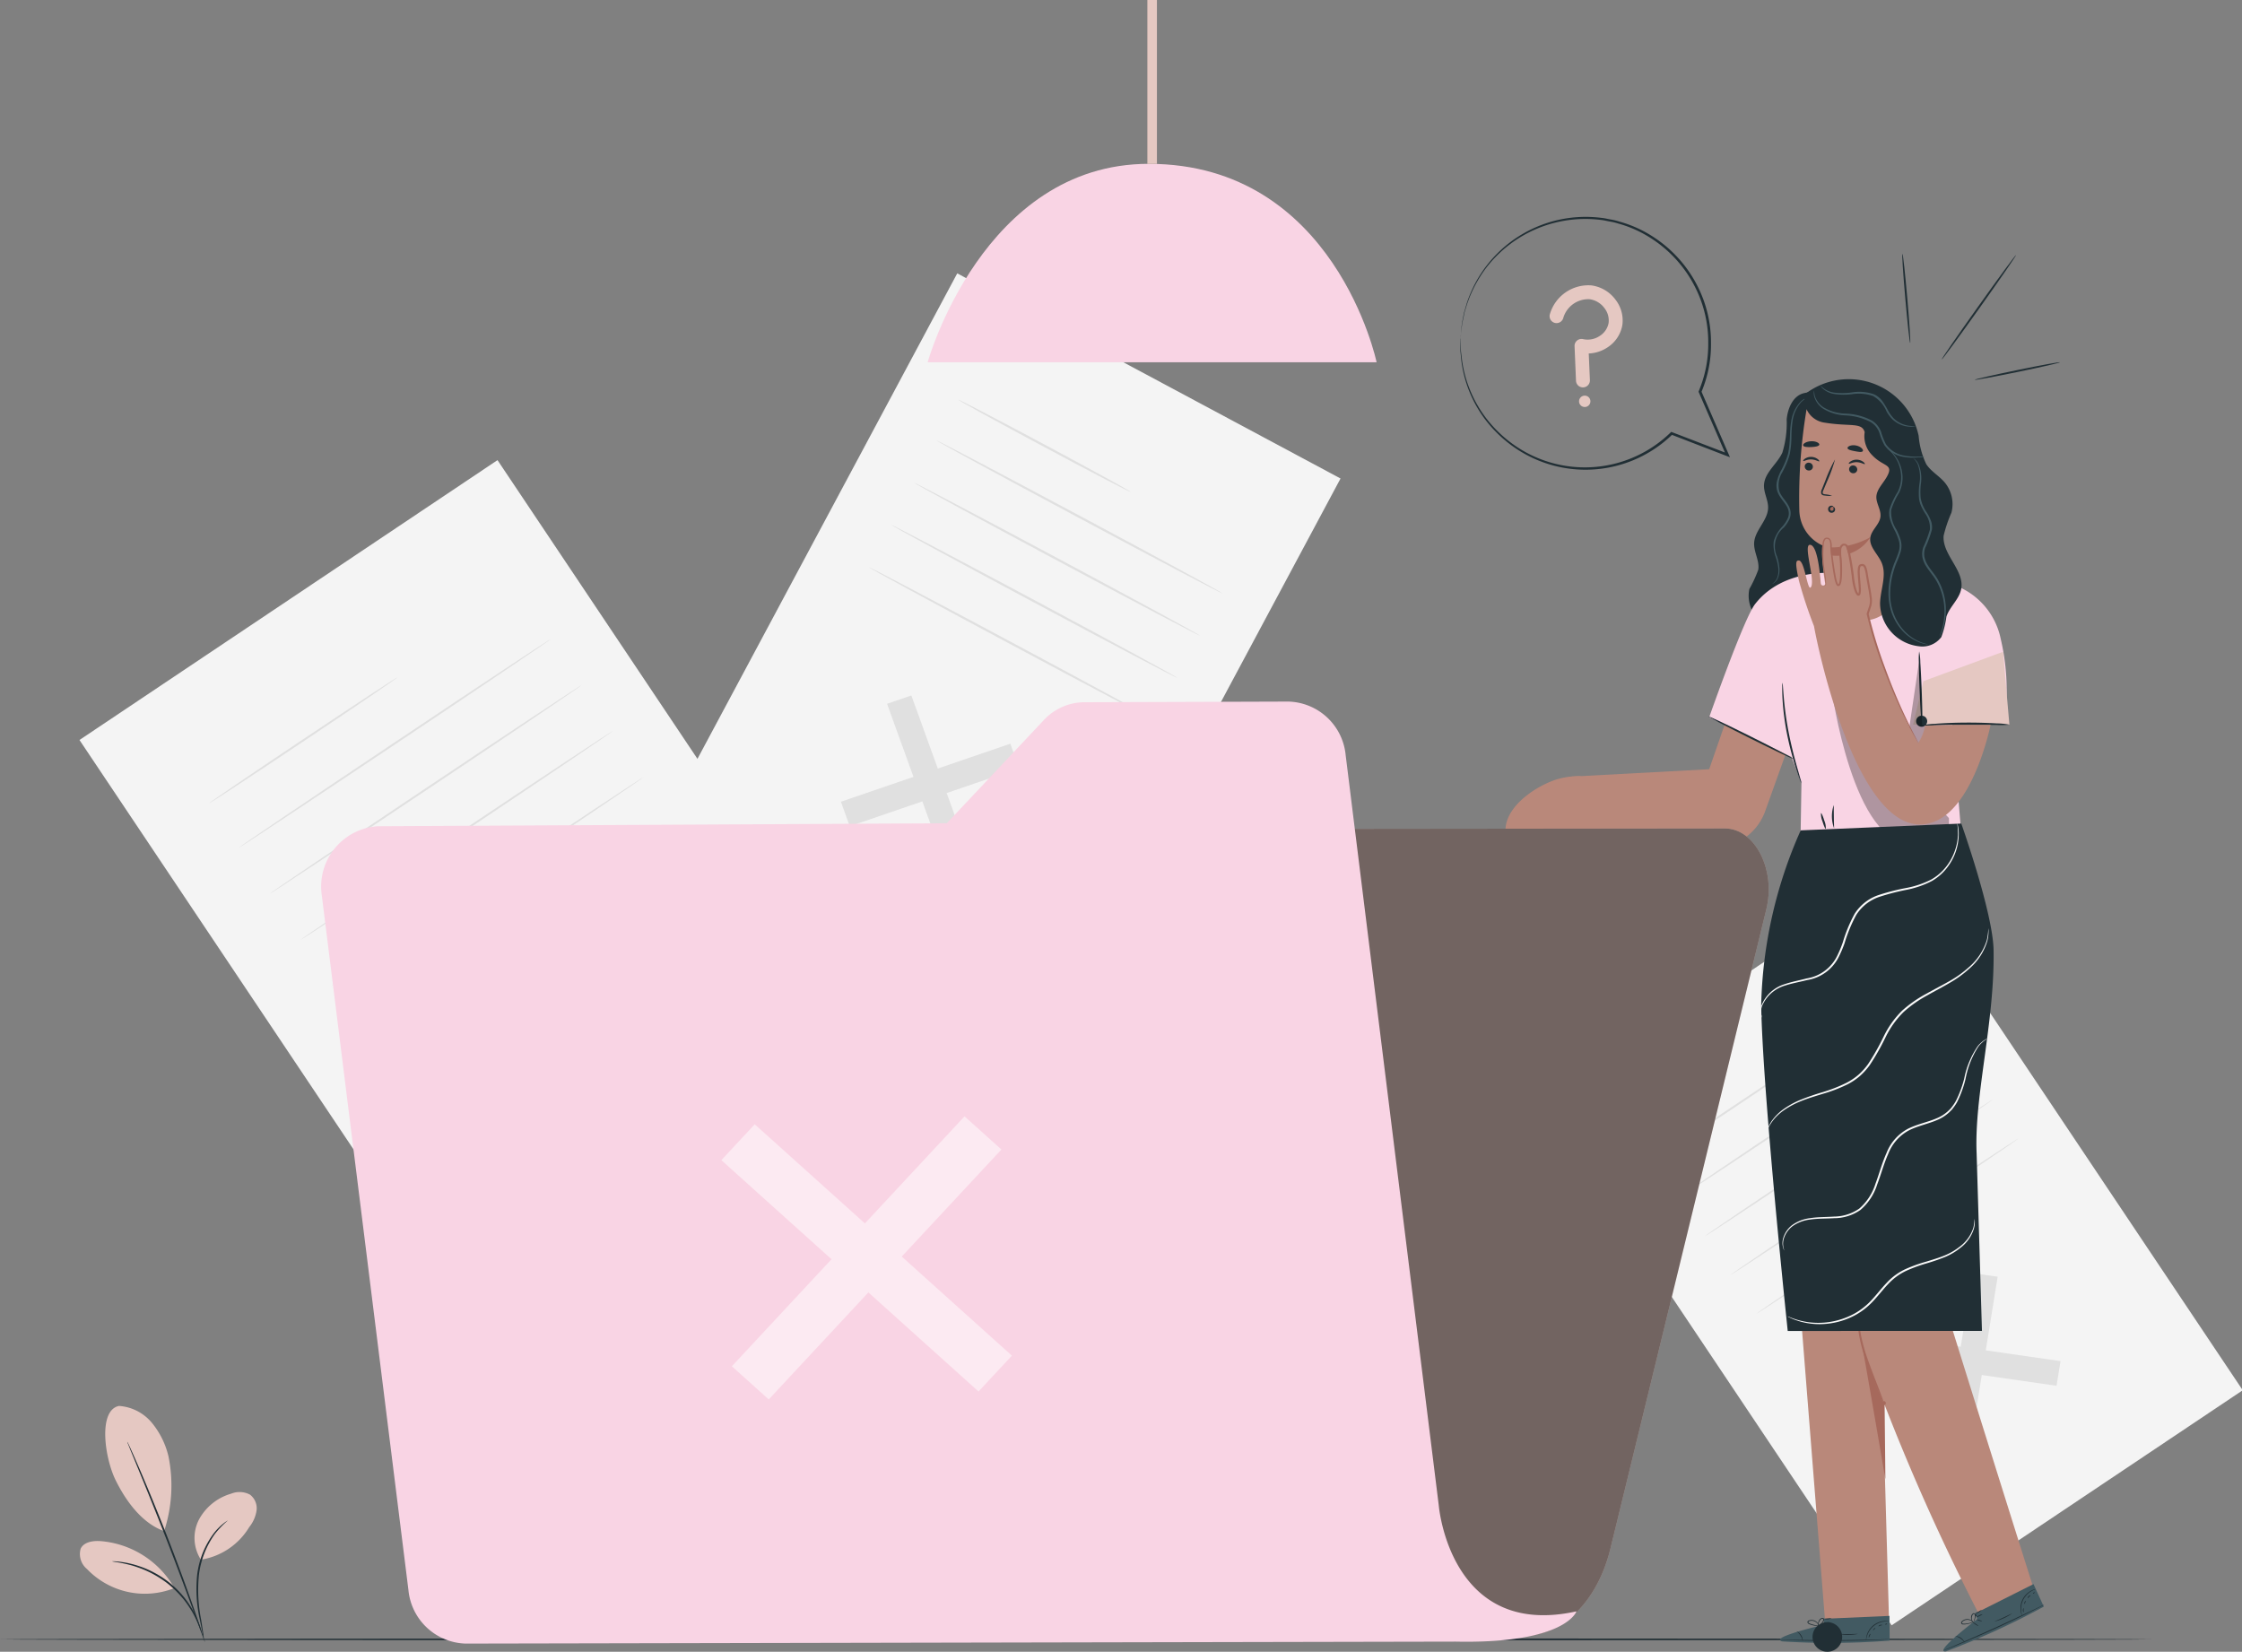 <svg xmlns="http://www.w3.org/2000/svg" width="155.469" height="114.533" viewBox="0 0 155.469 114.533">
    <rect x="0" y="0" width="155.469" height="114.533" fill="#808080" stroke="none"/>
    <defs>
        <style>
            .prefix__cls-1{fill:#f4f4f4}.prefix__cls-2{fill:#e0e0e0}.prefix__cls-3{fill:none;stroke:#fff;stroke-miterlimit:10;stroke-width:2.275px}.prefix__cls-5{fill:#f9d4e4}.prefix__cls-6{fill:#e5c8c2}.prefix__cls-7{fill:#212f35}.prefix__cls-8{fill:#425a62}.prefix__cls-9{fill:#b9887a}.prefix__cls-10{fill:#a6695c}.prefix__cls-11{opacity:.3}.prefix__cls-12{fill:#f9f9f9}.prefix__cls-13{opacity:.5}.prefix__cls-14{fill:#fff}
        </style>
    </defs>
    <g id="prefix__Group_5063" data-name="Group 5063" transform="translate(-136.705 -546.646)">
        <g id="prefix__Group_5064" data-name="Group 5064">
            <g id="prefix__Group_5080" data-name="Group 5080">
                <g id="prefix__Group_5064-2" data-name="Group 5064-2">
                    <path id="prefix__Rectangle_3025" d="M0 0H34.883V51.363H0z" class="prefix__cls-1" data-name="Rectangle 3025" transform="rotate(-33.8 1055.162 64.934)"/>
                </g>
                <g id="prefix__Group_5067" data-name="Group 5067">
                    <g id="prefix__Group_5065" data-name="Group 5065">
                        <path id="prefix__Path_3914" d="M184.8 618.924l-.329 2.037-14.416-2.077.329-2.037z" class="prefix__cls-2" data-name="Path 3914"/>
                    </g>
                    <g id="prefix__Group_5066" data-name="Group 5066">
                        <path id="prefix__Path_3915" d="M177.537 611.658l2.069.3-2.294 14.193-2.069-.3z" class="prefix__cls-2" data-name="Path 3915"/>
                    </g>
                </g>
                <g id="prefix__Group_5069" data-name="Group 5069">
                    <g id="prefix__Group_5068" data-name="Group 5068"/>
                </g>
                <g id="prefix__Group_5071" data-name="Group 5071">
                    <g id="prefix__Group_5070" data-name="Group 5070">
                        <path id="prefix__Path_3917" d="M164.259 593.617c.021.031-2.885 2.011-6.49 4.422s-6.545 4.341-6.566 4.31 2.885-2.01 6.491-4.422 6.544-4.341 6.565-4.31z" class="prefix__cls-2" data-name="Path 3917"/>
                    </g>
                </g>
                <g id="prefix__Group_5073" data-name="Group 5073">
                    <g id="prefix__Group_5072" data-name="Group 5072">
                        <path id="prefix__Path_3918" d="M174.924 590.941c.021.031-4.812 3.3-10.793 7.3s-10.848 7.219-10.868 7.189 4.811-3.3 10.794-7.3 10.843-7.22 10.867-7.189z" class="prefix__cls-2" data-name="Path 3918"/>
                    </g>
                </g>
                <g id="prefix__Group_5075" data-name="Group 5075">
                    <g id="prefix__Group_5074" data-name="Group 5074">
                        <path id="prefix__Path_3919" d="M177.062 594.136c.021.031-4.812 3.3-10.793 7.3s-10.848 7.219-10.869 7.188 4.811-3.3 10.794-7.3 10.842-7.218 10.868-7.188z" class="prefix__cls-2" data-name="Path 3919"/>
                    </g>
                </g>
                <g id="prefix__Group_5077" data-name="Group 5077">
                    <g id="prefix__Group_5076" data-name="Group 5076">
                        <path id="prefix__Path_3920" d="M179.2 597.333c.021.031-4.812 3.3-10.793 7.3s-10.848 7.219-10.868 7.188 4.811-3.3 10.794-7.3 10.846-7.221 10.867-7.188z" class="prefix__cls-2" data-name="Path 3920"/>
                    </g>
                </g>
                <g id="prefix__Group_5079" data-name="Group 5079">
                    <g id="prefix__Group_5078" data-name="Group 5078">
                        <path id="prefix__Path_3921" d="M181.336 600.529c.021.031-4.812 3.3-10.792 7.3s-10.848 7.219-10.869 7.189 4.811-3.3 10.794-7.3 10.847-7.218 10.867-7.189z" class="prefix__cls-2" data-name="Path 3921"/>
                    </g>
                </g>
            </g>
            <g id="prefix__Group_5097" data-name="Group 5097">
                <g id="prefix__Group_5081" data-name="Group 5081">
                    <path id="prefix__Rectangle_3026" d="M0 0H29.3V43.143H0z" class="prefix__cls-1" data-name="Rectangle 3026" transform="rotate(-33.8 1148.019 -89.6)"/>
                </g>
                <g id="prefix__Group_5084" data-name="Group 5084">
                    <g id="prefix__Group_5082" data-name="Group 5082">
                        <path id="prefix__Path_3922" d="M279.591 641.026l-.276 1.711-12.107-1.744.277-1.711z" class="prefix__cls-2" data-name="Path 3922"/>
                    </g>
                    <g id="prefix__Group_5083" data-name="Group 5083">
                        <path id="prefix__Path_3923" d="M273.494 634.924l1.737.25-1.926 11.92-1.737-.25z" class="prefix__cls-2" data-name="Path 3923"/>
                    </g>
                </g>
                <g id="prefix__Group_5086" data-name="Group 5086">
                    <g id="prefix__Group_5085" data-name="Group 5085"/>
                </g>
                <g id="prefix__Group_5088" data-name="Group 5088">
                    <g id="prefix__Group_5087" data-name="Group 5087">
                        <path id="prefix__Path_3925" d="M262.343 619.774c.021.031-2.417 1.7-5.445 3.723s-5.5 3.642-5.52 3.611 2.417-1.7 5.445-3.723 5.499-3.642 5.52-3.611z" class="prefix__cls-2" data-name="Path 3925"/>
                    </g>
                </g>
                <g id="prefix__Group_5090" data-name="Group 5090">
                    <g id="prefix__Group_5089" data-name="Group 5089">
                        <path id="prefix__Path_3926" d="M271.3 617.525c.021.031-4.035 2.78-9.058 6.139s-9.113 6.059-9.134 6.028 4.034-2.779 9.059-6.14 9.111-6.058 9.133-6.027z" class="prefix__cls-2" data-name="Path 3926"/>
                    </g>
                </g>
                <g id="prefix__Group_5092" data-name="Group 5092">
                    <g id="prefix__Group_5091" data-name="Group 5091">
                        <path id="prefix__Path_3927" d="M273.1 620.21c.021.031-4.035 2.78-9.058 6.139s-9.113 6.059-9.134 6.028 4.034-2.779 9.059-6.14 9.107-6.058 9.133-6.027z" class="prefix__cls-2" data-name="Path 3927"/>
                    </g>
                </g>
                <g id="prefix__Group_5094" data-name="Group 5094">
                    <g id="prefix__Group_5093" data-name="Group 5093">
                        <path id="prefix__Path_3928" d="M274.89 622.889c.021.031-4.035 2.78-9.058 6.139s-9.113 6.059-9.134 6.028 4.034-2.779 9.059-6.14 9.112-6.053 9.133-6.027z" class="prefix__cls-2" data-name="Path 3928"/>
                    </g>
                </g>
                <g id="prefix__Group_5096" data-name="Group 5096">
                    <g id="prefix__Group_5095" data-name="Group 5095">
                        <path id="prefix__Path_3929" d="M276.685 625.578c.021.031-4.035 2.78-9.058 6.139s-9.113 6.059-9.134 6.028 4.034-2.779 9.059-6.14 9.112-6.056 9.133-6.027z" class="prefix__cls-2" data-name="Path 3929"/>
                    </g>
                </g>
            </g>
            <g id="prefix__Group_5114" data-name="Group 5114">
                <g id="prefix__Group_5098" data-name="Group 5098">
                    <path id="prefix__Rectangle_3027" d="M0 0H44.389V30.146H0z" class="prefix__cls-1" data-name="Rectangle 3027" transform="rotate(-61.847 595.822 150.344)"/>
                </g>
                <g id="prefix__Group_5101" data-name="Group 5101">
                    <g id="prefix__Group_5099" data-name="Group 5099">
                        <path id="prefix__Path_3930" d="M204.182 606.7l-1.686.577-4.279-11.83 1.686-.577z" class="prefix__cls-2" data-name="Path 3930"/>
                    </g>
                    <g id="prefix__Group_5100" data-name="Group 5100">
                        <path id="prefix__Path_3931" d="M206.765 598.214l.614 1.7-11.749 4.024-.614-1.7z" class="prefix__cls-2" data-name="Path 3931"/>
                    </g>
                </g>
                <g id="prefix__Group_5103" data-name="Group 5103">
                    <g id="prefix__Group_5102" data-name="Group 5102"/>
                </g>
                <g id="prefix__Group_5105" data-name="Group 5105">
                    <g id="prefix__Group_5104" data-name="Group 5104">
                        <path id="prefix__Path_3933" d="M215.114 580.759c-.021.039-2.716-1.362-6.019-3.129s-5.965-3.231-5.944-3.27 2.716 1.362 6.02 3.129 5.964 3.231 5.943 3.27z" class="prefix__cls-2" data-name="Path 3933"/>
                    </g>
                </g>
                <g id="prefix__Group_5107" data-name="Group 5107">
                    <g id="prefix__Group_5106" data-name="Group 5106">
                        <path id="prefix__Path_3934" d="M221.492 587.8c-.021.039-4.481-2.306-9.962-5.237s-9.908-5.34-9.887-5.378 4.48 2.306 9.963 5.238 9.907 5.336 9.886 5.377z" class="prefix__cls-2" data-name="Path 3934"/>
                    </g>
                </g>
                <g id="prefix__Group_5109" data-name="Group 5109">
                    <g id="prefix__Group_5108" data-name="Group 5108">
                        <path id="prefix__Path_3935" d="M219.925 590.726c-.021.039-4.481-2.306-9.962-5.237s-9.908-5.34-9.887-5.378 4.48 2.306 9.963 5.238 9.907 5.338 9.886 5.377z" class="prefix__cls-2" data-name="Path 3935"/>
                    </g>
                </g>
                <g id="prefix__Group_5111" data-name="Group 5111">
                    <g id="prefix__Group_5110" data-name="Group 5110">
                        <path id="prefix__Path_3936" d="M218.359 593.655c-.021.039-4.481-2.306-9.962-5.237s-9.908-5.34-9.887-5.378 4.48 2.306 9.963 5.238 9.907 5.338 9.886 5.377z" class="prefix__cls-2" data-name="Path 3936"/>
                    </g>
                </g>
                <g id="prefix__Group_5113" data-name="Group 5113">
                    <g id="prefix__Group_5112" data-name="Group 5112">
                        <path id="prefix__Path_3937" d="M216.793 596.584c-.021.039-4.481-2.306-9.962-5.237s-9.908-5.34-9.887-5.378 4.48 2.306 9.963 5.238 9.907 5.338 9.886 5.377z" class="prefix__cls-2" data-name="Path 3937"/>
                    </g>
                </g>
            </g>
            <path id="prefix__Rectangle_3028" d="M0 0H0.668V11.367H0z" data-name="Rectangle 3028" transform="translate(216.264 546.646)" style="isolation:isolate" opacity="0.2"/>
            <g id="prefix__Group_5117" data-name="Group 5117">
                <g id="prefix__Group_5116" data-name="Group 5116">
                    <g id="prefix__Group_5115" data-name="Group 5115">
                        <path id="prefix__Path_3938" d="M201.031 571.764h31.133s-2.875-13.758-15.8-13.758c-11.501 0-15.333 13.758-15.333 13.758z" class="prefix__cls-5" data-name="Path 3938"/>
                    </g>
                </g>
                <path id="prefix__Rectangle_3029" d="M0 0H0.668V11.367H0z" class="prefix__cls-6" data-name="Rectangle 3029" transform="translate(216.264 546.646)"/>
            </g>
            <g id="prefix__Group_5119" data-name="Group 5119">
                <g id="prefix__Group_5118" data-name="Group 5118">
                    <path id="prefix__Path_3939" d="M285.914 660.319c0 .037-33.4.067-74.6.067s-74.609-.03-74.609-.067 33.4-.067 74.609-.067 74.6.03 74.6.067z" class="prefix__cls-7" data-name="Path 3939"/>
                </g>
            </g>
            <g id="prefix__Group_5129" data-name="Group 5129">
                <g id="prefix__Group_5120" data-name="Group 5120">
                    <path id="prefix__Path_3940" d="M144.961 644.133a3.256 3.256 0 0 1 2.27 1.163 5.749 5.749 0 0 1 1.156 2.329 10.147 10.147 0 0 1-.3 5.189c-1.769-.632-2.86-2.519-3.354-3.511-.78-1.568-1.237-4.875.225-5.17" class="prefix__cls-6" data-name="Path 3940"/>
                </g>
                <g id="prefix__Group_5121" data-name="Group 5121">
                    <path id="prefix__Path_3941" d="M150.636 654.794a2.782 2.782 0 0 1-.13-2.788 3.693 3.693 0 0 1 2.223-1.787 1.552 1.552 0 0 1 1.308.063 1.188 1.188 0 0 1 .457 1.115 2.4 2.4 0 0 1-.509 1.143 4.779 4.779 0 0 1-3.35 2.254" class="prefix__cls-6" data-name="Path 3941"/>
                </g>
                <g id="prefix__Group_5123" data-name="Group 5123">
                    <g id="prefix__Group_5122" data-name="Group 5122">
                        <path id="prefix__Path_3942" d="M150.83 660.256a2 2 0 0 1-.079-.34l-.182-.931a9.761 9.761 0 0 1-.194-3.128 5.974 5.974 0 0 1 1.161-2.9 4.063 4.063 0 0 1 .671-.678 2.385 2.385 0 0 1 .211-.151c.05-.033.077-.048.079-.044a6.309 6.309 0 0 0-.892.927 6.166 6.166 0 0 0-1.108 2.858 10.54 10.54 0 0 0 .157 3.1c.063.4.114.716.144.938a1.778 1.778 0 0 1 .032.349z" class="prefix__cls-7" data-name="Path 3942"/>
                    </g>
                </g>
                <g id="prefix__Group_5125" data-name="Group 5125">
                    <g id="prefix__Group_5124" data-name="Group 5124">
                        <path id="prefix__Path_3943" d="M145.533 646.621a.69.69 0 0 1 .071.134l.182.394c.156.343.376.842.643 1.461.533 1.238 1.245 2.958 1.989 4.875s1.377 3.669 1.818 4.943c.221.637.4 1.154.51 1.512l.131.414a.675.675 0 0 1 .038.147.782.782 0 0 1-.061-.139l-.153-.406-.547-1.5c-.462-1.266-1.108-3.011-1.851-4.927s-1.443-3.64-1.955-4.886l-.606-1.476-.161-.4a.757.757 0 0 1-.048-.146z" class="prefix__cls-7" data-name="Path 3943"/>
                    </g>
                </g>
                <g id="prefix__Group_5126" data-name="Group 5126">
                    <path id="prefix__Path_3944" d="M148.73 656.642a6.5 6.5 0 0 0-5.045-3.135c-.523-.038-1.152.05-1.385.52a1.345 1.345 0 0 0 .435 1.413 5.554 5.554 0 0 0 6.015 1.343" class="prefix__cls-6" data-name="Path 3944"/>
                </g>
                <g id="prefix__Group_5128" data-name="Group 5128">
                    <g id="prefix__Group_5127" data-name="Group 5127">
                        <path id="prefix__Path_3945" d="M144.482 654.908a1.634 1.634 0 0 1 .328.012 3.27 3.27 0 0 1 .382.044 4.994 4.994 0 0 1 .5.094 5.676 5.676 0 0 1 .6.166 6.263 6.263 0 0 1 .664.253 7.186 7.186 0 0 1 1.4.83 7.039 7.039 0 0 1 1.157 1.145 6.031 6.031 0 0 1 .408.583 5.078 5.078 0 0 1 .3.54 4.626 4.626 0 0 1 .208.466 2.949 2.949 0 0 1 .13.362 1.638 1.638 0 0 1 .085.316c-.026.009-.152-.443-.5-1.1a5.331 5.331 0 0 0-.312-.525 6.336 6.336 0 0 0-.41-.567 7.292 7.292 0 0 0-1.144-1.119 7.488 7.488 0 0 0-1.372-.824 6.625 6.625 0 0 0-.65-.259 5.747 5.747 0 0 0-.584-.178c-.725-.185-1.193-.212-1.19-.239z" class="prefix__cls-7" data-name="Path 3945"/>
                    </g>
                </g>
            </g>
            <g id="prefix__Group_5295" data-name="Group 5295">
                <g id="prefix__Group_5133" data-name="Group 5133">
                    <g id="prefix__Group_5130" data-name="Group 5130">
                        <path id="prefix__Path_3946" d="M261.8 573.907c-.76.175-1.13 1.049-1.2 1.826a6.944 6.944 0 0 1-.3 2.3c-.367.8-1.244 1.385-1.273 2.262-.018.535.3 1.038.285 1.573-.025.879-.921 1.542-.968 2.42-.034.632.387 1.238.286 1.863a8.773 8.773 0 0 1-.617 1.335 2.27 2.27 0 0 0 1.15 2.474 3.768 3.768 0 0 0 5.2-1.185 3.7 3.7 0 0 0 .294-.57 7.7 7.7 0 0 0 .26-3.576q-.467-5.624-.694-11.263" class="prefix__cls-7" data-name="Path 3946"/>
                    </g>
                    <g id="prefix__Group_5132" data-name="Group 5132">
                        <g id="prefix__Group_5131" data-name="Group 5131">
                            <path id="prefix__Path_3947" d="M259.59 587.135a.913.913 0 0 0 .347-.413 1.444 1.444 0 0 0 .088-.631 3.476 3.476 0 0 0-.188-.837 2.4 2.4 0 0 1-.135-1.06 2.431 2.431 0 0 1 .616-1.058 2.3 2.3 0 0 0 .349-.53.853.853 0 0 0 .041-.62c-.133-.422-.547-.733-.737-1.22a1.319 1.319 0 0 1-.042-.754 3.075 3.075 0 0 1 .25-.677 5.8 5.8 0 0 0 .513-1.216c.181-.82.1-1.6.22-2.245a2.5 2.5 0 0 1 .653-1.377 1.465 1.465 0 0 1 .342-.243.58.58 0 0 1 .137-.051 2.1 2.1 0 0 0-.441.332 2.511 2.511 0 0 0-.6 1.356 8.679 8.679 0 0 0-.072 1.044 6.34 6.34 0 0 1-.121 1.213 5.778 5.778 0 0 1-.515 1.244 1.7 1.7 0 0 0-.2 1.327c.164.44.581.753.737 1.228a.987.987 0 0 1-.048.711 2.415 2.415 0 0 1-.371.557 1.7 1.7 0 0 0-.486 2.013 3.409 3.409 0 0 1 .172.86 1.472 1.472 0 0 1-.115.655.78.78 0 0 1-.265.326.437.437 0 0 1-.129.066z" class="prefix__cls-8" data-name="Path 3947"/>
                        </g>
                    </g>
                </g>
                <path id="prefix__Path_3948" d="M257.559 593.259l-2.333 6.725-9.729.522-1.623 3.61 10.157 1.028a3.837 3.837 0 0 0 5.013-2.081q.036-.086.066-.171l2.711-7.566z" class="prefix__cls-9" data-name="Path 3948"/>
                <g id="prefix__Group_5138" data-name="Group 5138">
                    <g id="prefix__Group_5136" data-name="Group 5136">
                        <g id="prefix__Group_5134" data-name="Group 5134">
                            <path id="prefix__Path_3949" d="M277.682 656.668s-7.13-22.645-7.281-23.38c-.137-.664 2.587-16.96 2.93-21.178l-9.634.359v.07l-4.1.227 3.667 46.312h4.436l-.44-15.365a149.976 149.976 0 0 0 6.651 14.818z" class="prefix__cls-9" data-name="Path 3949"/>
                        </g>
                        <g id="prefix__Group_5135" data-name="Group 5135">
                            <path id="prefix__Path_3950" d="M267.445 649.221c0-.141-.054-5.148-.054-5.148a28.167 28.167 0 0 1-1.66-4.63c.021-.143 1.714 9.778 1.714 9.778z" class="prefix__cls-10" data-name="Path 3950"/>
                        </g>
                    </g>
                    <g id="prefix__Group_5137" data-name="Group 5137">
                        <path id="prefix__Path_3951" d="M265.542 637.242a1.059 1.059 0 0 0-.028.281 7.567 7.567 0 0 0 .006.768c.006.162.023.339.044.53s.05.393.094.6a10.326 10.326 0 0 0 .362 1.349c.322.937.677 1.756.929 2.351l.308.7a.143.143 0 1 0 .053-.021c-.059-.171-.15-.416-.265-.718-.228-.6-.567-1.43-.886-2.359a11.727 11.727 0 0 1-.369-1.329c-.047-.207-.077-.406-.106-.592s-.049-.361-.061-.521c-.031-.32-.044-.58-.052-.76a1.047 1.047 0 0 0-.029-.279z" class="prefix__cls-10" data-name="Path 3951"/>
                    </g>
                </g>
                <g id="prefix__Group_5170" data-name="Group 5170">
                    <g id="prefix__Group_5169" data-name="Group 5169">
                        <g id="prefix__Group_5140" data-name="Group 5140">
                            <g id="prefix__Group_5139" data-name="Group 5139">
                                <path id="prefix__Path_3952" d="M263.187 659.309v-.417l4.541-.2.012 1.717-.28.019a53.379 53.379 0 0 1-7.177.033c-.932-.279 2.904-1.152 2.904-1.152z" class="prefix__cls-8" data-name="Path 3952"/>
                            </g>
                        </g>
                        <g id="prefix__Group_5142" data-name="Group 5142">
                            <g id="prefix__Group_5141" data-name="Group 5141">
                                <path id="prefix__Path_3953" d="M267.8 660.306a.507.507 0 0 1-.078.009l-.223.014-.821.038c-.693.027-1.652.053-2.711.057s-2.018-.012-2.712-.034l-.821-.031-.223-.012a.413.413 0 0 1-.078-.008.34.34 0 0 1 .078 0h.223l.821.014c.694.012 1.652.022 2.711.018s2.016-.024 2.71-.041l.821-.021h.224a.346.346 0 0 1 .079-.003z" class="prefix__cls-7" data-name="Path 3953"/>
                            </g>
                        </g>
                        <g id="prefix__Group_5144" data-name="Group 5144">
                            <g id="prefix__Group_5143" data-name="Group 5143">
                                <path id="prefix__Path_3954" d="M261.716 660.452a1.189 1.189 0 0 0-.436-.7.73.73 0 0 1 .436.7z" class="prefix__cls-7" data-name="Path 3954"/>
                            </g>
                        </g>
                        <g id="prefix__Group_5146" data-name="Group 5146">
                            <g id="prefix__Group_5145" data-name="Group 5145">
                                <path id="prefix__Path_3955" d="M263.048 659.77c-.013.008-.077-.069-.143-.173a.582.582 0 0 1-.1-.2.53.53 0 0 1 .143.173c.066.104.112.192.1.2z" class="prefix__cls-7" data-name="Path 3955"/>
                            </g>
                        </g>
                        <g id="prefix__Group_5148" data-name="Group 5148">
                            <g id="prefix__Group_5147" data-name="Group 5147">
                                <path id="prefix__Path_3956" d="M263.413 659.576c-.01.011-.081-.036-.16-.106s-.133-.135-.123-.147.082.036.16.106.132.136.123.147z" class="prefix__cls-7" data-name="Path 3956"/>
                            </g>
                        </g>
                        <g id="prefix__Group_5150" data-name="Group 5150">
                            <g id="prefix__Group_5149" data-name="Group 5149">
                                <path id="prefix__Path_3957" d="M263.642 659.149a1.027 1.027 0 1 1-.236-.024.524.524 0 0 1 .236.024z" class="prefix__cls-7" data-name="Path 3957"/>
                            </g>
                        </g>
                        <g id="prefix__Group_5152" data-name="Group 5152">
                            <g id="prefix__Group_5151" data-name="Group 5151">
                                <path id="prefix__Path_3958" d="M263.719 658.847a.662.662 0 0 1-.535.042 17.584 17.584 0 0 0 .535-.042z" class="prefix__cls-7" data-name="Path 3958"/>
                            </g>
                        </g>
                        <g id="prefix__Group_5154" data-name="Group 5154">
                            <g id="prefix__Group_5153" data-name="Group 5153">
                                <path id="prefix__Path_3959" d="M262.892 659.377a.832.832 0 0 1-.29 0 1.722 1.722 0 0 1-.309-.067.937.937 0 0 1-.177-.072.161.161 0 0 1-.072-.09.116.116 0 0 1 .044-.116.532.532 0 0 1 .659.153.5.5 0 0 1 .1.193.16.16 0 0 1 .008.078.82.82 0 0 0-.133-.247.522.522 0 0 0-.249-.16.452.452 0 0 0-.346.025c-.046.034-.028.088.024.119a.971.971 0 0 0 .163.069 2.068 2.068 0 0 0 .3.077c.168.029.279.029.278.038z" class="prefix__cls-7" data-name="Path 3959"/>
                            </g>
                        </g>
                        <g id="prefix__Group_5156" data-name="Group 5156">
                            <g id="prefix__Group_5155" data-name="Group 5155">
                                <path id="prefix__Path_3960" d="M262.817 659.392a.29.29 0 0 1-.034-.2.476.476 0 0 1 .079-.212.29.29 0 0 1 .241-.149.114.114 0 0 1 .09.134.307.307 0 0 1-.049.13.89.89 0 0 1-.136.176.424.424 0 0 1-.166.118c-.005-.007.058-.052.137-.145a1.05 1.05 0 0 0 .121-.175c.04-.061.066-.172-.006-.185s-.147.066-.191.124a.483.483 0 0 0-.081.189 1.06 1.06 0 0 0-.005.195z" class="prefix__cls-7" data-name="Path 3960"/>
                            </g>
                        </g>
                        <g id="prefix__Group_5158" data-name="Group 5158">
                            <g id="prefix__Group_5157" data-name="Group 5157">
                                <path id="prefix__Path_3961" d="M267.706 659.07c0 .01-.129-.012-.333.013a1.417 1.417 0 0 0-1.18.948c-.068.194-.074.324-.085.323a.278.278 0 0 1 0-.091 1.254 1.254 0 0 1 .048-.244 1.372 1.372 0 0 1 1.213-.974 1.211 1.211 0 0 1 .248.005.246.246 0 0 1 .089.02z" class="prefix__cls-7" data-name="Path 3961"/>
                            </g>
                        </g>
                        <g id="prefix__Group_5160" data-name="Group 5160">
                            <g id="prefix__Group_5159" data-name="Group 5159">
                                <path id="prefix__Path_3962" d="M265.531 659.946a3.705 3.705 0 0 1-1.32.007c0-.016.3 0 .66 0s.659-.023.66-.007z" class="prefix__cls-7" data-name="Path 3962"/>
                            </g>
                        </g>
                        <g id="prefix__Group_5162" data-name="Group 5162">
                            <g id="prefix__Group_5161" data-name="Group 5161">
                                <path id="prefix__Path_3963" d="M266.417 659.935c.011.011-.024.063-.054.13s-.046.128-.062.127-.024-.071.012-.149.094-.119.104-.108z" class="prefix__cls-7" data-name="Path 3963"/>
                            </g>
                        </g>
                        <g id="prefix__Group_5164" data-name="Group 5164">
                            <g id="prefix__Group_5163" data-name="Group 5163">
                                <path id="prefix__Path_3964" d="M266.748 659.519c.011.011-.018.058-.065.105s-.093.078-.1.067.018-.058.065-.1.09-.083.1-.072z" class="prefix__cls-7" data-name="Path 3964"/>
                            </g>
                        </g>
                        <g id="prefix__Group_5166" data-name="Group 5166">
                            <g id="prefix__Group_5165" data-name="Group 5165">
                                <path id="prefix__Path_3965" d="M267.225 659.328c0 .015-.063.015-.13.039s-.114.059-.126.049.026-.073.108-.1.152-.002.148.012z" class="prefix__cls-7" data-name="Path 3965"/>
                            </g>
                        </g>
                        <g id="prefix__Group_5168" data-name="Group 5168">
                            <g id="prefix__Group_5167" data-name="Group 5167">
                                <path id="prefix__Path_3966" d="M267.565 659.235c.005.014-.021.037-.058.052s-.072.015-.078 0 .021-.037.058-.052.072-.012.078 0z" class="prefix__cls-7" data-name="Path 3966"/>
                            </g>
                        </g>
                    </g>
                </g>
                <g id="prefix__Group_5202" data-name="Group 5202">
                    <g id="prefix__Group_5201" data-name="Group 5201">
                        <g id="prefix__Group_5172" data-name="Group 5172">
                            <g id="prefix__Group_5171" data-name="Group 5171">
                                <path id="prefix__Path_3967" d="M273.826 658.907l-.172-.379 4.061-2.04.715 1.562-.248.132a53.568 53.568 0 0 1-6.534 2.97c-.963.125 2.178-2.245 2.178-2.245z" class="prefix__cls-8" data-name="Path 3967"/>
                            </g>
                        </g>
                        <g id="prefix__Group_5174" data-name="Group 5174">
                            <g id="prefix__Group_5173" data-name="Group 5173">
                                <path id="prefix__Path_3968" d="M278.445 657.929a.411.411 0 0 1-.067.04l-.2.1-.733.371c-.621.309-1.485.725-2.449 1.163s-1.846.815-2.488 1.08l-.762.308-.209.08a.456.456 0 0 1-.074.025.381.381 0 0 1 .07-.035l.2-.09.755-.324c.637-.274 1.516-.656 2.48-1.094s1.83-.848 2.455-1.148l.741-.355.2-.1a.384.384 0 0 1 .081-.021z" class="prefix__cls-7" data-name="Path 3968"/>
                            </g>
                        </g>
                        <g id="prefix__Group_5176" data-name="Group 5176">
                            <g id="prefix__Group_5175" data-name="Group 5175">
                                <path id="prefix__Path_3969" d="M272.953 660.555a1.192 1.192 0 0 0-.686-.464.729.729 0 0 1 .686.464z" class="prefix__cls-7" data-name="Path 3969"/>
                            </g>
                        </g>
                        <g id="prefix__Group_5178" data-name="Group 5178">
                            <g id="prefix__Group_5177" data-name="Group 5177">
                                <path id="prefix__Path_3970" d="M273.888 659.388c-.008.013-.1-.032-.2-.1s-.18-.132-.171-.145.1.032.2.1.183.132.171.145z" class="prefix__cls-7" data-name="Path 3970"/>
                            </g>
                        </g>
                        <g id="prefix__Group_5180" data-name="Group 5180">
                            <g id="prefix__Group_5179" data-name="Group 5179">
                                <path id="prefix__Path_3971" d="M274.142 659.061c0 .014-.089 0-.189-.031s-.177-.069-.172-.083.089 0 .189.031.176.068.172.083z" class="prefix__cls-7" data-name="Path 3971"/>
                            </g>
                        </g>
                        <g id="prefix__Group_5182" data-name="Group 5182">
                            <g id="prefix__Group_5181" data-name="Group 5181">
                                <path id="prefix__Path_3972" d="M274.176 658.577c.006.014-.084.07-.2.125a.527.527 0 0 1-.225.075c-.007-.014.084-.069.2-.125a.536.536 0 0 1 .225-.075z" class="prefix__cls-7" data-name="Path 3972"/>
                            </g>
                        </g>
                        <g id="prefix__Group_5184" data-name="Group 5184">
                            <g id="prefix__Group_5183" data-name="Group 5183">
                                <path id="prefix__Path_3973" d="M274.124 658.27c.01.01-.073.1-.208.178a.459.459 0 0 1-.262.079c.158-.084.315-.169.47-.257z" class="prefix__cls-7" data-name="Path 3973"/>
                            </g>
                        </g>
                        <g id="prefix__Group_5186" data-name="Group 5186">
                            <g id="prefix__Group_5185" data-name="Group 5185">
                                <path id="prefix__Path_3974" d="M273.586 659.093a.844.844 0 0 1-.265.118 1.819 1.819 0 0 1-.31.066.868.868 0 0 1-.191.007.158.158 0 0 1-.1-.052.114.114 0 0 1-.008-.124.532.532 0 0 1 .664-.13.509.509 0 0 1 .166.137c.031.04.042.067.039.068a.789.789 0 0 0-.223-.171.514.514 0 0 0-.292-.044.453.453 0 0 0-.305.164c-.028.05.011.092.07.1a.875.875 0 0 0 .177 0 2.022 2.022 0 0 0 .3-.052 2.556 2.556 0 0 1 .278-.087z" class="prefix__cls-7" data-name="Path 3974"/>
                            </g>
                        </g>
                        <g id="prefix__Group_5188" data-name="Group 5188">
                            <g id="prefix__Group_5187" data-name="Group 5187">
                                <path id="prefix__Path_3975" d="M273.523 659.136a.291.291 0 0 1-.114-.17.48.48 0 0 1-.016-.226.291.291 0 0 1 .159-.234c.065-.02.216.11.227.159s-.076.024-.081.064a.858.858 0 0 1-.052.217.419.419 0 0 1-.1.176c-.008 0 .031-.071.066-.188a.929.929 0 0 0 .039-.209c.011-.072-.01-.184-.081-.166s-.107.12-.123.191a.478.478 0 0 0 0 .206 1.091 1.091 0 0 0 .076.18z" class="prefix__cls-7" data-name="Path 3975"/>
                            </g>
                        </g>
                        <g id="prefix__Group_5190" data-name="Group 5190">
                            <g id="prefix__Group_5189" data-name="Group 5189">
                                <path id="prefix__Path_3976" d="M277.851 656.84c0 .01-.123.042-.3.148a1.417 1.417 0 0 0-.688 1.348c.017.2.065.326.055.329a.272.272 0 0 1-.038-.083 1.2 1.2 0 0 1-.056-.242 1.375 1.375 0 0 1 .707-1.385 1.223 1.223 0 0 1 .229-.1.28.28 0 0 1 .091-.015z" class="prefix__cls-7" data-name="Path 3976"/>
                            </g>
                        </g>
                        <g id="prefix__Group_5192" data-name="Group 5192">
                            <g id="prefix__Group_5191" data-name="Group 5191">
                                <path id="prefix__Path_3977" d="M276.226 658.53a3.712 3.712 0 0 1-1.2.547c-.005-.015.272-.118.6-.27s.592-.291.6-.277z" class="prefix__cls-7" data-name="Path 3977"/>
                            </g>
                        </g>
                        <g id="prefix__Group_5194" data-name="Group 5194">
                            <g id="prefix__Group_5193" data-name="Group 5193">
                                <path id="prefix__Path_3978" d="M277.03 658.158c.014.005 0 .067 0 .141a.578.578 0 0 1 0 .141c-.01.006-.051-.055-.051-.141s.037-.147.051-.141z" class="prefix__cls-7" data-name="Path 3978"/>
                            </g>
                        </g>
                        <g id="prefix__Group_5196" data-name="Group 5196">
                            <g id="prefix__Group_5195" data-name="Group 5195">
                                <path id="prefix__Path_3979" d="M277.162 657.643c.014.005.007.06-.016.122s-.053.109-.067.1-.007-.06.016-.122.053-.105.067-.1z" class="prefix__cls-7" data-name="Path 3979"/>
                            </g>
                        </g>
                        <g id="prefix__Group_5198" data-name="Group 5198">
                            <g id="prefix__Group_5197" data-name="Group 5197">
                                <path id="prefix__Path_3980" d="M277.518 657.272c0 .015-.052.04-.1.088s-.08.1-.1.1-.006-.077.057-.136.142-.066.143-.052z" class="prefix__cls-7" data-name="Path 3980"/>
                            </g>
                        </g>
                        <g id="prefix__Group_5200" data-name="Group 5200">
                            <g id="prefix__Group_5199" data-name="Group 5199">
                                <path id="prefix__Path_3981" d="M277.791 657.049c.011.011 0 .043-.031.071s-.06.043-.07.033 0-.042.031-.071.059-.042.07-.033z" class="prefix__cls-7" data-name="Path 3981"/>
                            </g>
                        </g>
                    </g>
                </g>
                <g id="prefix__Group_5225" data-name="Group 5225">
                    <g id="prefix__Group_5215" data-name="Group 5215">
                        <g id="prefix__Group_5214" data-name="Group 5214">
                            <g id="prefix__Group_5207" data-name="Group 5207">
                                <g id="prefix__Group_5206" data-name="Group 5206">
                                    <g id="prefix__Group_5205" data-name="Group 5205">
                                        <g id="prefix__Group_5204" data-name="Group 5204">
                                            <g id="prefix__Group_5203" data-name="Group 5203">
                                                <path id="prefix__Path_3982" d="M272.707 604.449l-.756-9.226 3.884.069a15.407 15.407 0 0 0-.392-4.344 5.035 5.035 0 0 0-2.936-3.619v-.029l-.119-.031a11.085 11.085 0 0 0-3.558-.928l-4.767.055s-3.642-.454-5.658 2.142c-.776 1-3.179 7.845-3.179 7.845l5.722 2.756-.545-3.8a18.058 18.058 0 0 0 .459 3.624c.2.486.762 1.994.762 1.994l-.074 4.552z" class="prefix__cls-5" data-name="Path 3982"/>
                                            </g>
                                        </g>
                                    </g>
                                </g>
                            </g>
                            <g id="prefix__Group_5208" data-name="Group 5208">
                                <path id="prefix__Path_3983" d="M270.076 593.88l-.708 3.015h6.676l-.439-5.055z" class="prefix__cls-6" data-name="Path 3983"/>
                            </g>
                            <g id="prefix__Group_5210" data-name="Group 5210">
                                <g id="prefix__Group_5209" data-name="Group 5209">
                                    <path id="prefix__Path_3984" d="M276.046 596.894a4.944 4.944 0 0 0-.884-.088c-.547-.032-1.3-.059-2.141-.055s-1.594.04-2.141.084a4.76 4.76 0 0 0-.881.109 5.959 5.959 0 0 0 .887 0c.547-.017 1.3-.036 2.136-.04s1.589.007 2.137.012a5.706 5.706 0 0 0 .887-.022z" class="prefix__cls-7" data-name="Path 3984"/>
                                </g>
                            </g>
                            <g id="prefix__Group_5212" data-name="Group 5212">
                                <g id="prefix__Group_5211" data-name="Group 5211">
                                    <path id="prefix__Path_3985" d="M269.789 591.815a4.01 4.01 0 0 0-.022.767c.005.473.022 1.126.05 1.847s.062 1.374.093 1.846a.384.384 0 1 0 .1 0c-.005-.473-.022-1.126-.05-1.848s-.062-1.373-.093-1.845a3.945 3.945 0 0 0-.078-.767z" class="prefix__cls-7" data-name="Path 3985"/>
                                </g>
                            </g>
                            <g id="prefix__Group_5213" class="prefix__cls-11" data-name="Group 5213">
                                <path id="prefix__Path_3986" d="M263.714 594.426s1.484 11 5.655 10.71c0 0 1.878-.022 2.482-1.27v-.492z" data-name="Path 3986"/>
                            </g>
                        </g>
                    </g>
                    <g id="prefix__Group_5216" class="prefix__cls-11" data-name="Group 5216">
                        <path id="prefix__Path_3987" d="M269.789 592.463l-.8 5.393.517.946.851-1.851-.36-.009z" data-name="Path 3987"/>
                    </g>
                    <g id="prefix__Group_5218" data-name="Group 5218">
                        <g id="prefix__Group_5217" data-name="Group 5217">
                            <path id="prefix__Path_3988" d="M261.626 600.962a1.161 1.161 0 0 1-.113-.258c-.065-.169-.151-.415-.251-.722a22.11 22.11 0 0 1-.638-2.441 17.816 17.816 0 0 1-.316-2.5c-.016-.323-.02-.584-.016-.765a1.149 1.149 0 0 1 .019-.281c.021 0 .036.4.091 1.039a23.623 23.623 0 0 0 .354 2.485c.192.962.422 1.821.6 2.44l.209.734a1.083 1.083 0 0 1 .061.269z" class="prefix__cls-7" data-name="Path 3988"/>
                        </g>
                    </g>
                    <g id="prefix__Group_5220" data-name="Group 5220">
                        <g id="prefix__Group_5219" data-name="Group 5219">
                            <path id="prefix__Path_3989" d="M263.312 604.123c-.036.011-.139-.227-.231-.53a1.291 1.291 0 0 1-.1-.569c.036-.011.139.227.231.53a1.291 1.291 0 0 1 .1.569z" class="prefix__cls-7" data-name="Path 3989"/>
                        </g>
                    </g>
                    <g id="prefix__Group_5222" data-name="Group 5222">
                        <g id="prefix__Group_5221" data-name="Group 5221">
                            <path id="prefix__Path_3990" d="M263.889 604.081a2.383 2.383 0 0 1-.024-1.613q0 .807.024 1.613z" class="prefix__cls-7" data-name="Path 3990"/>
                        </g>
                    </g>
                    <g id="prefix__Group_5224" data-name="Group 5224">
                        <g id="prefix__Group_5223" data-name="Group 5223">
                            <path id="prefix__Path_3991" d="M261.064 599.265c-.017.033-1.348-.6-2.974-1.411s-2.931-1.5-2.914-1.532 1.348.6 2.974 1.411 2.931 1.499 2.914 1.532z" class="prefix__cls-7" data-name="Path 3991"/>
                        </g>
                    </g>
                </g>
                <g id="prefix__Group_5274" data-name="Group 5274">
                    <g id="prefix__Group_5256" data-name="Group 5256">
                        <g id="prefix__Group_5255" data-name="Group 5255">
                            <g id="prefix__Group_5254" data-name="Group 5254">
                                <g id="prefix__Group_5253" data-name="Group 5253">
                                    <g id="prefix__Group_5252" data-name="Group 5252">
                                        <g id="prefix__Group_5228" data-name="Group 5228">
                                            <g id="prefix__Group_5227" data-name="Group 5227">
                                                <g id="prefix__Group_5226" data-name="Group 5226">
                                                    <path id="prefix__Path_3992" d="M263.411 587.288c.03-1.308.037-2.685.037-2.685a2.74 2.74 0 0 1-1.969-2.53 37.071 37.071 0 0 1 .5-7.042 5.894 5.894 0 0 1 6.674 1.9l-.417 10.615a2.277 2.277 0 0 1-2.432 2.112h-.034a2.408 2.408 0 0 1-2.359-2.37z" class="prefix__cls-9" data-name="Path 3992"/>
                                                </g>
                                            </g>
                                        </g>
                                        <g id="prefix__Group_5236" data-name="Group 5236">
                                            <g id="prefix__Group_5231" data-name="Group 5231">
                                                <g id="prefix__Group_5230" data-name="Group 5230">
                                                    <g id="prefix__Group_5229" data-name="Group 5229">
                                                        <path id="prefix__Path_3993" d="M261.853 578.978a.283.283 0 0 0 .264.291.27.27 0 0 0 .3-.237v-.01a.282.282 0 0 0-.264-.292.27.27 0 0 0-.3.237z" class="prefix__cls-7" data-name="Path 3993"/>
                                                    </g>
                                                </g>
                                            </g>
                                            <g id="prefix__Group_5235" data-name="Group 5235">
                                                <g id="prefix__Group_5234" data-name="Group 5234">
                                                    <g id="prefix__Group_5233" data-name="Group 5233">
                                                        <g id="prefix__Group_5232" data-name="Group 5232">
                                                            <path id="prefix__Path_3994" d="M261.748 578.608c.034.038.252-.115.555-.106s.522.166.555.13c.017-.016-.017-.083-.113-.156a.775.775 0 0 0-.443-.149.745.745 0 0 0-.443.13c-.094.068-.127.134-.111.151z" class="prefix__cls-7" data-name="Path 3994"/>
                                                        </g>
                                                    </g>
                                                </g>
                                            </g>
                                        </g>
                                        <g id="prefix__Group_5244" data-name="Group 5244">
                                            <g id="prefix__Group_5239" data-name="Group 5239">
                                                <g id="prefix__Group_5238" data-name="Group 5238">
                                                    <g id="prefix__Group_5237" data-name="Group 5237">
                                                        <path id="prefix__Path_3995" d="M264.929 579.169a.283.283 0 0 0 .264.291.269.269 0 0 0 .3-.235v-.012a.282.282 0 0 0-.264-.292.27.27 0 0 0-.3.237z" class="prefix__cls-7" data-name="Path 3995"/>
                                                    </g>
                                                </g>
                                            </g>
                                            <g id="prefix__Group_5243" data-name="Group 5243">
                                                <g id="prefix__Group_5242" data-name="Group 5242">
                                                    <g id="prefix__Group_5241" data-name="Group 5241">
                                                        <g id="prefix__Group_5240" data-name="Group 5240">
                                                            <path id="prefix__Path_3996" d="M264.909 578.8c.034.038.252-.115.555-.106s.522.166.555.13c.016-.016-.017-.083-.113-.156a.773.773 0 0 0-.443-.149.745.745 0 0 0-.443.13c-.094.068-.127.135-.111.151z" class="prefix__cls-7" data-name="Path 3996"/>
                                                        </g>
                                                    </g>
                                                </g>
                                            </g>
                                        </g>
                                        <g id="prefix__Group_5248" data-name="Group 5248">
                                            <g id="prefix__Group_5247" data-name="Group 5247">
                                                <g id="prefix__Group_5246" data-name="Group 5246">
                                                    <g id="prefix__Group_5245" data-name="Group 5245">
                                                        <path id="prefix__Path_3997" d="M263.75 581.021a1.993 1.993 0 0 0-.49-.1c-.077-.01-.15-.027-.162-.08a.4.4 0 0 1 .058-.228l.244-.584a10.006 10.006 0 0 0 .554-1.529 10.293 10.293 0 0 0-.676 1.481l-.235.588a.453.453 0 0 0-.048.3.2.2 0 0 0 .124.117.537.537 0 0 0 .131.022 1.992 1.992 0 0 0 .5.013z" class="prefix__cls-7" data-name="Path 3997"/>
                                                    </g>
                                                </g>
                                            </g>
                                        </g>
                                        <g id="prefix__Group_5251" data-name="Group 5251">
                                            <g id="prefix__Group_5250" data-name="Group 5250">
                                                <g id="prefix__Group_5249" data-name="Group 5249">
                                                    <path id="prefix__Path_3998" d="M263.448 584.6a5.6 5.6 0 0 0 2.963-.709 2.789 2.789 0 0 1-2.947 1.229z" class="prefix__cls-10" data-name="Path 3998"/>
                                                </g>
                                            </g>
                                        </g>
                                    </g>
                                </g>
                            </g>
                        </g>
                    </g>
                    <g id="prefix__Group_5258" data-name="Group 5258">
                        <g id="prefix__Group_5257" data-name="Group 5257">
                            <path id="prefix__Path_3999" d="M265.88 577.925c-.062.1-.293.053-.551.006s-.487-.1-.51-.209.241-.254.586-.188.539.301.475.391z" class="prefix__cls-7" data-name="Path 3999"/>
                        </g>
                    </g>
                    <g id="prefix__Group_5260" data-name="Group 5260">
                        <g id="prefix__Group_5259" data-name="Group 5259">
                            <path id="prefix__Path_4000" d="M262.864 577.48c-.024.111-.271.151-.555.165s-.535-.006-.568-.114.207-.274.55-.29.598.132.573.239z" class="prefix__cls-7" data-name="Path 4000"/>
                        </g>
                    </g>
                    <g id="prefix__Group_5261" data-name="Group 5261">
                        <path id="prefix__Path_4001" d="M263.755 581.747a.152.152 0 0 0-.168.077.172.172 0 0 0 .069.233.172.172 0 0 0 .165-.3.174.174 0 0 0-.134-.013" class="prefix__cls-10" data-name="Path 4001"/>
                    </g>
                    <g id="prefix__Group_5263" data-name="Group 5263">
                        <g id="prefix__Group_5262" data-name="Group 5262">
                            <path id="prefix__Path_4002" d="M263.827 581.776c.014-.012-.048-.087-.181-.058a.228.228 0 0 0-.166.163.261.261 0 0 0 .091.275.254.254 0 0 0 .291 0 .217.217 0 0 0 .093-.216c-.027-.136-.127-.158-.13-.139a.394.394 0 0 1 .026.145.114.114 0 0 1-.061.1.133.133 0 0 1-.131-.006.137.137 0 0 1-.046-.125.131.131 0 0 1 .07-.1c.071-.039.134-.02.144-.039z" class="prefix__cls-7" data-name="Path 4002"/>
                        </g>
                    </g>
                    <g id="prefix__Group_5273" data-name="Group 5273">
                        <g id="prefix__Group_5264" data-name="Group 5264">
                            <path id="prefix__Path_4003" d="M267.638 579.523c-.262.606-.9 1.073-.811 1.727.057.422.328.816.275 1.238-.066.531-.618.9-.7 1.428-.1.649.536 1.154.788 1.76.367.882-.1 1.874-.114 2.83a3.035 3.035 0 0 0 2.686 2.951 1.639 1.639 0 0 0 1.561-.636 6.45 6.45 0 0 0 .353-1.414c.225-.692.885-1.2 1.024-1.912.253-1.3-1.32-2.379-1.216-3.7a9.185 9.185 0 0 1 .541-1.6 2.35 2.35 0 0 0-.462-2.091c-.388-.462-.952-.765-1.282-1.27a5.587 5.587 0 0 1-.529-1.967 4.955 4.955 0 0 0-7.87-2.9 1.609 1.609 0 0 0 1.171 1.951 1.562 1.562 0 0 0 .2.037c1.748.285 2.559-.044 2.756.657a1.858 1.858 0 0 0 .524 1.6c.731.773 1.407.61 1.105 1.311z" class="prefix__cls-7" data-name="Path 4003"/>
                        </g>
                        <g id="prefix__Group_5266" data-name="Group 5266">
                            <g id="prefix__Group_5265" data-name="Group 5265">
                                <path id="prefix__Path_4004" d="M270.428 591.333a.718.718 0 0 1-.16-.017 2.436 2.436 0 0 1-.445-.12 3.146 3.146 0 0 1-1.353-1 3.564 3.564 0 0 1-.575-1.024 4.11 4.11 0 0 1-.235-1.327 5.446 5.446 0 0 1 .186-1.476 6.547 6.547 0 0 1 .247-.748 7.317 7.317 0 0 0 .284-.742 1.4 1.4 0 0 0 0-.758 4.019 4.019 0 0 0-.294-.708 4.808 4.808 0 0 1-.3-.7 1.523 1.523 0 0 1-.054-.743 5.291 5.291 0 0 1 .573-1.217 2.3 2.3 0 0 0 .234-1.1 2.592 2.592 0 0 0-.576-1.525 4.55 4.55 0 0 0-.439-.428 1.764 1.764 0 0 1 .479.393 2.586 2.586 0 0 1 .632 1.555 2.382 2.382 0 0 1-.229 1.154 5.376 5.376 0 0 0-.552 1.192 2.183 2.183 0 0 0 .352 1.361 4.116 4.116 0 0 1 .3.731 1.513 1.513 0 0 1 0 .828 7.358 7.358 0 0 1-.288.757 6.094 6.094 0 0 0-.244.732 5.3 5.3 0 0 0-.19 1.44 3.725 3.725 0 0 0 .761 2.294 3.19 3.19 0 0 0 1.3 1.012 4.252 4.252 0 0 0 .586.184z" class="prefix__cls-8" data-name="Path 4004"/>
                            </g>
                        </g>
                        <g id="prefix__Group_5268" data-name="Group 5268">
                            <g id="prefix__Group_5267" data-name="Group 5267">
                                <path id="prefix__Path_4005" d="M270.171 578.3a1.793 1.793 0 0 1-.385.057 3.993 3.993 0 0 1-1.064-.028 2.028 2.028 0 0 1-1.343-.815 4.452 4.452 0 0 1-.353-.868 1.422 1.422 0 0 0-.589-.727 4.193 4.193 0 0 0-1.812-.473 3.157 3.157 0 0 1-1.506-.469 1.5 1.5 0 0 1-.617-.863.98.98 0 0 1-.02-.291.314.314 0 0 1 .021-.1 1.927 1.927 0 0 0 .05.378 1.492 1.492 0 0 0 .62.8 3.143 3.143 0 0 0 1.466.424 4.2 4.2 0 0 1 1.871.483 1.555 1.555 0 0 1 .639.792 4.475 4.475 0 0 0 .334.848 1.954 1.954 0 0 0 1.257.789 4.558 4.558 0 0 0 1.043.069 2.511 2.511 0 0 1 .388-.006z" class="prefix__cls-8" data-name="Path 4005"/>
                            </g>
                        </g>
                        <g id="prefix__Group_5270" data-name="Group 5270">
                            <g id="prefix__Group_5269" data-name="Group 5269">
                                <path id="prefix__Path_4006" d="M269.53 576.191a.784.784 0 0 1-.3.044 1.853 1.853 0 0 1-1.3-.518 2.435 2.435 0 0 1-.4-.535 2.223 2.223 0 0 0-.941-1.078 3.081 3.081 0 0 0-1.448-.127 4.448 4.448 0 0 1-1.236-.01 1.537 1.537 0 0 1-.763-.342.882.882 0 0 1-.152-.171c-.029-.044-.042-.067-.038-.07a2.567 2.567 0 0 0 .224.2 1.589 1.589 0 0 0 .745.289 4.659 4.659 0 0 0 1.209-.019 3.11 3.11 0 0 1 1.513.128 1.488 1.488 0 0 1 .617.513 6.968 6.968 0 0 1 .376.626 2.465 2.465 0 0 0 .372.518 1.786 1.786 0 0 0 .444.328 1.924 1.924 0 0 0 .775.216c.193.017.301-.003.303.008z" class="prefix__cls-8" data-name="Path 4006"/>
                            </g>
                        </g>
                        <g id="prefix__Group_5272" data-name="Group 5272">
                            <g id="prefix__Group_5271" data-name="Group 5271">
                                <path id="prefix__Path_4007" d="M271.2 590.779c-.013-.006.069-.172.165-.49a4.44 4.44 0 0 0 .172-1.385 4.246 4.246 0 0 0-.551-1.973c-.189-.338-.476-.64-.71-1.012a1.842 1.842 0 0 1-.26-.624 1.424 1.424 0 0 1 .057-.7 8.11 8.11 0 0 0 .46-1.232 1.7 1.7 0 0 0-.335-1.121 5.307 5.307 0 0 1-.277-.514 1.849 1.849 0 0 1-.146-.54 4.852 4.852 0 0 1 .029-.986 2.6 2.6 0 0 0-.122-1.373 1.232 1.232 0 0 0-.3-.4.057.057 0 0 1 .031.015.5.5 0 0 1 .083.059.942.942 0 0 1 .238.308 2.552 2.552 0 0 1 .17 1.4 4.932 4.932 0 0 0-.013.964 2.472 2.472 0 0 0 .419 1 3.268 3.268 0 0 1 .281.549 1.287 1.287 0 0 1 .078.653 7.587 7.587 0 0 1-.463 1.255 1.3 1.3 0 0 0-.054.633 1.744 1.744 0 0 0 .241.579c.222.357.51.665.706 1.019a4.258 4.258 0 0 1 .539 2.033 4.164 4.164 0 0 1-.218 1.4 3.1 3.1 0 0 1-.149.357.506.506 0 0 1-.071.126z" class="prefix__cls-8" data-name="Path 4007"/>
                            </g>
                        </g>
                    </g>
                </g>
                <g id="prefix__Group_5284" data-name="Group 5284">
                    <g id="prefix__Group_5275" data-name="Group 5275">
                        <path id="prefix__Path_4008" d="M260.673 638.935s-1.741-16.5-1.841-22.6a31.43 31.43 0 0 1 2.741-12.112l11.135-.471s2.2 6.186 2.24 8.785c.077 5.05-1.342 10.036-1.178 14.042l.372 12.354" class="prefix__cls-7" data-name="Path 4008"/>
                    </g>
                    <g id="prefix__Group_5277" data-name="Group 5277">
                        <g id="prefix__Group_5276" data-name="Group 5276">
                            <path id="prefix__Path_4009" d="M274.514 618.652a1.422 1.422 0 0 1-.182.138l-.1.072c-.035.03-.069.067-.108.1a1.64 1.64 0 0 0-.248.278 6.191 6.191 0 0 0-.871 2.208 7.375 7.375 0 0 1-.564 1.57 2.739 2.739 0 0 1-.247.391c-.048.062-.092.129-.145.188l-.172.171a2.768 2.768 0 0 1-.837.537c-.623.273-1.327.4-1.97.725a3.111 3.111 0 0 0-1.429 1.629c-.313.7-.5 1.435-.765 2.122a3.837 3.837 0 0 1-1.162 1.763 3.187 3.187 0 0 1-1.822.571c-.6.035-1.155.018-1.652.093a2.606 2.606 0 0 0-1.246.47 1.74 1.74 0 0 0-.579.815 1.23 1.23 0 0 0-.043.634c.029.145.07.215.061.218a.677.677 0 0 1-.087-.212 1.2 1.2 0 0 1 .019-.655 1.775 1.775 0 0 1 .582-.859 2.665 2.665 0 0 1 1.28-.506c.506-.083 1.068-.071 1.659-.11a3.1 3.1 0 0 0 1.754-.558 3.749 3.749 0 0 0 1.114-1.711c.257-.678.446-1.415.766-2.13a3.237 3.237 0 0 1 1.492-1.691c.668-.332 1.372-.457 1.98-.721a2.668 2.668 0 0 0 .806-.51l.165-.162c.051-.057.094-.12.14-.18a2.786 2.786 0 0 0 .241-.375 7.5 7.5 0 0 0 .57-1.542 5.988 5.988 0 0 1 .922-2.215 1.587 1.587 0 0 1 .262-.275c.041-.036.077-.073.114-.1l.107-.068a1.357 1.357 0 0 1 .195-.113z" class="prefix__cls-12" data-name="Path 4009"/>
                        </g>
                    </g>
                    <g id="prefix__Group_5279" data-name="Group 5279">
                        <g id="prefix__Group_5278" data-name="Group 5278">
                            <path id="prefix__Path_4010" d="M274.583 611.016a1.256 1.256 0 0 1 .014.221 2.742 2.742 0 0 1-.077.631 4.079 4.079 0 0 1-1.258 1.945 7.532 7.532 0 0 1-1.3.952c-.5.3-1.049.578-1.613.9a8.464 8.464 0 0 0-1.65 1.161 6.386 6.386 0 0 0-1.25 1.757 16.256 16.256 0 0 1-1.084 1.91 4.564 4.564 0 0 1-.707.782 4.429 4.429 0 0 1-.841.56 10.412 10.412 0 0 1-1.73.663c-.553.171-1.068.322-1.519.511a5.916 5.916 0 0 0-1.158.62 3.585 3.585 0 0 0-.727.67 3.464 3.464 0 0 0-.436.725 1.3 1.3 0 0 1 .072-.21 2.58 2.58 0 0 1 .323-.548 3.509 3.509 0 0 1 .724-.7 5.9 5.9 0 0 1 1.165-.647 15.95 15.95 0 0 1 1.522-.53 10.531 10.531 0 0 0 1.706-.667 4.379 4.379 0 0 0 .814-.548 4.488 4.488 0 0 0 .683-.761 16.5 16.5 0 0 0 1.072-1.9 6.47 6.47 0 0 1 1.278-1.789 8.454 8.454 0 0 1 1.68-1.173c.569-.318 1.12-.6 1.618-.885a7.528 7.528 0 0 0 1.3-.927 4.115 4.115 0 0 0 1.271-1.888 3.989 3.989 0 0 0 .108-.835z" class="prefix__cls-12" data-name="Path 4010"/>
                        </g>
                    </g>
                    <g id="prefix__Group_5281" data-name="Group 5281">
                        <g id="prefix__Group_5280" data-name="Group 5280">
                            <path id="prefix__Path_4011" d="M258.888 617.215a.173.173 0 0 1-.022-.05 1.2 1.2 0 0 1-.05-.154 1.241 1.241 0 0 1 .026-.62 2.533 2.533 0 0 1 1.637-1.509c.458-.157.978-.253 1.52-.394a2.85 2.85 0 0 0 2.106-1.567 8 8 0 0 0 .386-.928 10.086 10.086 0 0 1 .82-1.982A3.163 3.163 0 0 1 267 608.7a15.347 15.347 0 0 1 1.935-.49 6.407 6.407 0 0 0 1.682-.573 3.526 3.526 0 0 0 1.138-1.025 3.844 3.844 0 0 0 .723-2.094 5.857 5.857 0 0 0-.055-.826 2.725 2.725 0 0 1 .107.827 3.814 3.814 0 0 1-.7 2.148 3.589 3.589 0 0 1-1.162 1.068 6.435 6.435 0 0 1-1.709.6 15.835 15.835 0 0 0-1.916.493 3.042 3.042 0 0 0-1.618 1.259 10.173 10.173 0 0 0-.809 1.955 7.908 7.908 0 0 1-.4.944 2.956 2.956 0 0 1-2.192 1.616c-.549.139-1.067.228-1.518.377a2.5 2.5 0 0 0-1.617 1.434 1.272 1.272 0 0 0-.049.6 1.609 1.609 0 0 1 .048.202z" class="prefix__cls-12" data-name="Path 4011"/>
                        </g>
                    </g>
                    <g id="prefix__Group_5283" data-name="Group 5283">
                        <g id="prefix__Group_5282" data-name="Group 5282">
                            <path id="prefix__Path_4012" d="M273.626 631.164a.732.732 0 0 1 .018.162 1.7 1.7 0 0 1-.047.466 2.651 2.651 0 0 1-.977 1.4 4.353 4.353 0 0 1-1.025.609 13.574 13.574 0 0 1-1.287.445 10.553 10.553 0 0 0-1.4.51 4.035 4.035 0 0 0-1.272.928c-.377.395-.7.826-1.063 1.207a4.871 4.871 0 0 1-1.191.932 5.229 5.229 0 0 1-2.458.639 4.875 4.875 0 0 1-1.692-.281 3.191 3.191 0 0 1-.432-.181.759.759 0 0 1-.142-.079.7.7 0 0 1 .154.054 4.175 4.175 0 0 0 .435.159 5.1 5.1 0 0 0 1.673.236 5.229 5.229 0 0 0 2.4-.652 4.8 4.8 0 0 0 1.156-.914c.353-.375.677-.807 1.062-1.21a4.138 4.138 0 0 1 1.313-.954 10.5 10.5 0 0 1 1.418-.51c.457-.139.891-.268 1.28-.429a4.305 4.305 0 0 0 1.009-.58 2.668 2.668 0 0 0 .985-1.335 3.008 3.008 0 0 0 .083-.622z" class="prefix__cls-12" data-name="Path 4012"/>
                        </g>
                    </g>
                </g>
                <g id="prefix__Group_5287" data-name="Group 5287">
                    <path id="prefix__Path_4013" d="M272.357 596.905l-2.153.051a3.509 3.509 0 0 1-.487 1.221 37.208 37.208 0 0 1-3.543-8.995c.05-.168.11-.354.185-.562a2.374 2.374 0 0 0-.028-.946c-.061-.375-.165-.879-.2-1.112-.1-.711-.21-.823-.458-.742-.337.109.138 2-.138 2.038-.149.022-.329-.625-.383-1.155a8.6 8.6 0 0 0-.468-2.271c-.257-.16-.481.093-.416.621s.149 2.13-.132 2.151-.508-2.685-.508-2.685.044-.589-.281-.575c-.586.025-.128 2.878-.078 3.148.035.188-.269.222-.3.018s-.169-2.706-.765-2.686c-.458.015.354 2.351.1 2.892s-.435-1.839-.872-1.806c-.163.012-.283.044.016 1.391a30.7 30.7 0 0 0 1.045 3.157c.692 3.735 3.731 15.682 8.5 13.495 2.666-1.224 3.747-6.647 3.747-6.647z" class="prefix__cls-9" data-name="Path 4013"/>
                    <g id="prefix__Group_5286" data-name="Group 5286">
                        <g id="prefix__Group_5285" data-name="Group 5285">
                            <path id="prefix__Path_4014" d="M263.17 587.276a.162.162 0 0 0 .062-.009.138.138 0 0 0 .1-.149c-.006-.16-.031-.394-.068-.7a9.919 9.919 0 0 1-.119-1.1c0-.216 0-.449.014-.7a2.442 2.442 0 0 1 .038-.372c.02-.117.1-.251.189-.235h.01a.207.207 0 0 1 .193.177 1.007 1.007 0 0 1 .034.346v.008a21.15 21.15 0 0 0 .276 2.158c.021.1.042.194.072.292.016.05.034.1.054.148a.451.451 0 0 0 .044.077.142.142 0 0 0 .108.068.192.192 0 0 0 .162-.136.744.744 0 0 0 .048-.159 2.4 2.4 0 0 0 .042-.316 9.454 9.454 0 0 0-.017-1.293 2.98 2.98 0 0 1-.027-.647.359.359 0 0 1 .127-.241.14.14 0 0 1 .111-.014.223.223 0 0 1 .061.027.081.081 0 0 1 .028.038 3.262 3.262 0 0 1 .179.65c.046.229.086.462.122.7s.07.474.1.714a4.96 4.96 0 0 0 .119.735 2.628 2.628 0 0 0 .117.365.687.687 0 0 0 .107.183.154.154 0 0 0 .155.056.166.166 0 0 0 .105-.116 1.28 1.28 0 0 0 .027-.4c-.005-.128-.016-.255-.027-.382-.019-.218-.039-.433-.047-.645a2.148 2.148 0 0 1 .008-.311.518.518 0 0 1 .031-.135.113.113 0 0 1 .025-.039.013.013 0 0 0 .01-.006l.033-.01c.172-.071.229.168.274.36s.065.408.105.611c.068.407.155.812.2 1.2a1.389 1.389 0 0 1-.023.556l-.181.554-.005.017v.017a29.782 29.782 0 0 0 1.156 3.737c.409 1.1.818 2.056 1.179 2.835s.683 1.381.906 1.791l.269.462a1.2 1.2 0 0 0 .1.155 1.021 1.021 0 0 0-.079-.167l-.249-.472c-.21-.416-.52-1.022-.869-1.8s-.748-1.737-1.147-2.84a30.79 30.79 0 0 1-1.131-3.724v.034l.181-.547a1.482 1.482 0 0 0 .032-.618c-.046-.4-.131-.8-.2-1.206-.04-.2-.064-.41-.106-.622a1.2 1.2 0 0 0-.1-.32.3.3 0 0 0-.143-.144.318.318 0 0 0-.2-.008l-.043.012a.228.228 0 0 0-.059.033.261.261 0 0 0-.065.092.62.62 0 0 0-.042.176 2.309 2.309 0 0 0-.01.333c.009.219.03.436.047.653.011.126.021.252.027.376a1.155 1.155 0 0 1-.019.347c-.006.027-.019.022 0 .035v.01-.009s.007-.011 0-.012a.043.043 0 0 1-.016-.014.588.588 0 0 1-.079-.14 2.58 2.58 0 0 1-.109-.343 5.111 5.111 0 0 1-.117-.716q-.043-.364-.1-.72c-.037-.237-.078-.472-.125-.7a3.246 3.246 0 0 0-.2-.69.238.238 0 0 0-.081-.091.414.414 0 0 0-.1-.041.276.276 0 0 0-.219.03.484.484 0 0 0-.192.336 1.233 1.233 0 0 0 0 .354c.013.11.023.219.032.328a9.162 9.162 0 0 1 .023 1.273 2.156 2.156 0 0 1-.037.3.683.683 0 0 1-.038.134.231.231 0 0 1-.028.048c-.009.021-.018-.005-.017.03.013-.027 0-.012-.01-.034a.288.288 0 0 1-.031-.054 1.32 1.32 0 0 1-.049-.133c-.029-.092-.05-.187-.071-.281a21.138 21.138 0 0 1-.292-2.141v.008a1.129 1.129 0 0 0-.042-.384.4.4 0 0 0-.1-.172.269.269 0 0 0-.192-.07h.014a.225.225 0 0 0-.223.107.559.559 0 0 0-.079.2 2.4 2.4 0 0 0-.035.388c-.009.248-.011.482 0 .7a9.16 9.16 0 0 0 .142 1.106c.045.3.079.533.093.691a.125.125 0 0 1-.075.135.522.522 0 0 1-.058.022z" class="prefix__cls-10" data-name="Path 4014"/>
                        </g>
                    </g>
                </g>
                <path id="prefix__Path_4015" d="M246.337 600.464a5.58 5.58 0 0 0-1.5.172c-1.335.351-3.639 1.747-3.734 3.472h1.673s-.937 2-.662 1.81a21.309 21.309 0 0 0 2.137-1.925z" class="prefix__cls-9" data-name="Path 4015"/>
                <g id="prefix__Group_5294" data-name="Group 5294">
                    <g id="prefix__Group_5289" data-name="Group 5289">
                        <g id="prefix__Group_5288" data-name="Group 5288">
                            <path id="prefix__Path_4016" d="M269.165 570.435c-.037 0-.189-1.38-.339-3.09s-.242-3.1-.2-3.1.189 1.38.339 3.09.235 3.097.2 3.1z" class="prefix__cls-7" data-name="Path 4016"/>
                        </g>
                    </g>
                    <g id="prefix__Group_5291" data-name="Group 5291">
                        <g id="prefix__Group_5290" data-name="Group 5290">
                            <path id="prefix__Path_4017" d="M276.506 564.327c.03.022-1.1 1.663-2.525 3.665s-2.6 3.609-2.635 3.587 1.1-1.662 2.525-3.665 2.605-3.608 2.635-3.587z" class="prefix__cls-7" data-name="Path 4017"/>
                        </g>
                    </g>
                    <g id="prefix__Group_5293" data-name="Group 5293">
                        <g id="prefix__Group_5292" data-name="Group 5292">
                            <path id="prefix__Path_4018" d="M279.557 571.765c.007.036-1.312.338-2.947.674s-2.967.579-2.974.543 1.312-.338 2.947-.674 2.966-.579 2.974-.543z" class="prefix__cls-7" data-name="Path 4018"/>
                        </g>
                    </g>
                </g>
            </g>
            <g id="prefix__Group_5300" data-name="Group 5300">
                <g id="prefix__Group_5296" data-name="Group 5296">
                    <path id="prefix__Path_4019" d="M191.656 607.263l-9.138 46.986-1.2 6.151 61.01-.3c2.738-.014 5.165-2.445 6.046-6.057l10.818-44.359c.669-2.742-.8-5.594-2.877-5.592l-61.749.065c-1.361 0-2.548 1.272-2.91 3.106z" class="prefix__cls-6" data-name="Path 4019"/>
                </g>
                <g id="prefix__Group_5297" class="prefix__cls-13" data-name="Group 5297">
                    <path id="prefix__Path_4020" d="M191.656 607.263l-9.138 46.986-1.2 6.151 61.01-.3c2.738-.014 5.165-2.445 6.046-6.057l10.818-44.359c.669-2.742-.8-5.594-2.877-5.592l-61.749.065c-1.361 0-2.548 1.272-2.91 3.106z" data-name="Path 4020"/>
                </g>
                <g id="prefix__Group_5298" data-name="Group 5298">
                    <path id="prefix__Path_4021" d="M236.479 651.066l-6.46-52.053a4.1 4.1 0 0 0-3.969-3.72l-14.165.046a3.863 3.863 0 0 0-2.8 1.241l-6.726 7.15-39.394.206a4.191 4.191 0 0 0-3.986 4.386 4.5 4.5 0 0 0 .048.464l6 48.111a4.1 4.1 0 0 0 3.964 3.715l68.656-.136c7.647.159 8.377-2.1 8.377-2.1-8.764 1.943-9.544-7.305-9.545-7.31z" class="prefix__cls-5" data-name="Path 4021"/>
                </g>
                <g id="prefix__Group_5299" class="prefix__cls-13" data-name="Group 5299">
                    <path id="prefix__Path_4022" d="M206.875 640.647l-2.315 2.487-17.834-16.043 2.315-2.487z" class="prefix__cls-14" data-name="Path 4022"/>
                    <path id="prefix__Path_4023" d="M203.59 624.053l2.559 2.3-16.136 17.331-2.559-2.3z" class="prefix__cls-14" data-name="Path 4023"/>
                </g>
            </g>
            <g id="prefix__Group_5309" data-name="Group 5309">
                <g id="prefix__Group_5305" data-name="Group 5305">
                    <g id="prefix__Group_5302" data-name="Group 5302">
                        <g id="prefix__Group_5301" data-name="Group 5301">
                            <path id="prefix__Path_4024" d="M246.283 573.471a.484.484 0 0 1-.292-.423l-.1-2.4a.483.483 0 0 1 .461-.5.488.488 0 0 1 .132.013 1.5 1.5 0 0 0 1.167-.231 1.35 1.35 0 0 0 .6-.884 1.381 1.381 0 0 0-.29-1.038 1.54 1.54 0 0 0-1.019-.613 1.808 1.808 0 0 0-1.834 1.3.482.482 0 0 1-.931-.253 2.778 2.778 0 0 1 2.876-2.007 2.487 2.487 0 0 1 1.677.99 2.345 2.345 0 0 1 .473 1.774 2.312 2.312 0 0 1-1.02 1.53 2.518 2.518 0 0 1-1.308.427l.08 1.849a.483.483 0 0 1-.672.464z" class="prefix__cls-6" data-name="Path 4024"/>
                        </g>
                    </g>
                    <g id="prefix__Group_5304" data-name="Group 5304">
                        <g id="prefix__Group_5303" data-name="Group 5303">
                            <path id="prefix__Path_4025" d="M246.99 574.448a.394.394 0 1 1-.421-.367.393.393 0 0 1 .421.367z" class="prefix__cls-6" data-name="Path 4025"/>
                        </g>
                    </g>
                </g>
                <g id="prefix__Group_5308" data-name="Group 5308">
                    <g id="prefix__Group_5307" data-name="Group 5307">
                        <g id="prefix__Group_5306" data-name="Group 5306">
                            <path id="prefix__Path_4026" d="M237.978 570.086a.929.929 0 0 0 .023-.157l.051-.462a5.486 5.486 0 0 1 .125-.743c.034-.145.052-.306.1-.469l.16-.522a8.91 8.91 0 0 1 1.285-2.462 8.668 8.668 0 0 1 8.012-3.373c.2.019.393.072.592.107a3.9 3.9 0 0 1 .6.143 8.185 8.185 0 0 1 2.312 1.048 8.644 8.644 0 0 1 3.416 4.29 8.425 8.425 0 0 1 .507 2.949 8.279 8.279 0 0 1-.541 3.035l-.116.3-.015.039.016.036 1.9 4.376.109-.124-3.87-1.487-.048-.018-.038.036a8.521 8.521 0 0 1-10.633 1.027 8.893 8.893 0 0 1-2.179-2.029 8.574 8.574 0 0 1-1.653-3.963l-.081-.672-.013-.494-.01-.3a.477.477 0 0 0-.008-.1.554.554 0 0 0-.006.1v.8l.068.678a8.558 8.558 0 0 0 1.627 4.025 8.921 8.921 0 0 0 2.2 2.073 8.643 8.643 0 0 0 10.813-1.009l-.085.018 3.869 1.493.2.075-.086-.2-1.9-4.377v.075l.119-.3a8.439 8.439 0 0 0 .552-3.1 8.6 8.6 0 0 0-.521-3.013 8.791 8.791 0 0 0-3.492-4.37 8.347 8.347 0 0 0-2.356-1.059 4.164 4.164 0 0 0-.6-.144c-.2-.035-.4-.088-.6-.106a8.67 8.67 0 0 0-9.381 5.969l-.154.529c-.051.165-.066.327-.1.474a5.274 5.274 0 0 0-.109.75l-.034.465a1.133 1.133 0 0 0-.027.143z" class="prefix__cls-7" data-name="Path 4026"/>
                        </g>
                    </g>
                </g>
            </g>
        </g>
    </g>
</svg>
